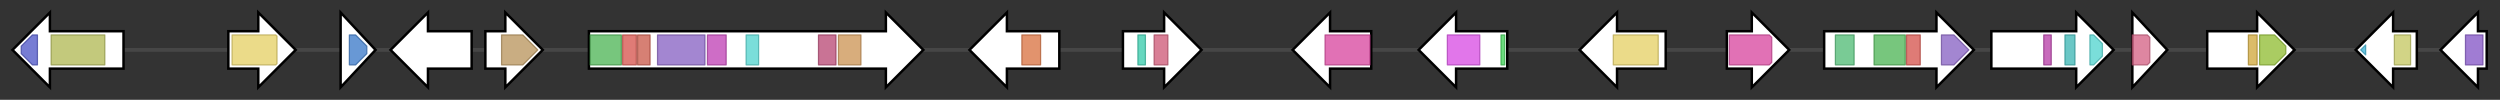 <svg version="1.1" baseProfile="full" xmlns="http://www.w3.org/2000/svg" width="2003.667" height="80">
	<rect width="100%" height="100%" fill="#333333" stroke="none"/>
	<g>
		<line x1="10" y1="40.0" x2="1993.667" y2="40.0" style="stroke:rgb(70,70,70); stroke-width:3 "/>
		<g>
			<title> (CHGG_07633)
hypothetical protein</title>
			<polygon class=" (CHGG_07633)
hypothetical protein" points="99,25 40,25 40,10 10,40 40,70 40,55 99,55" fill="rgb(255,255,255)" fill-opacity="1.0" stroke="rgb(0,0,0)" stroke-width="2"  />
			<g>
				<title>Formyl_trans_N (PF00551)
"Formyl transferase"</title>
				<polygon class="PF00551" points="17,37 26,28 30,28 30,52 26,52 17,43" stroke-linejoin="round" width="13" height="24" fill="rgb(74,82,197)" stroke="rgb(59,65,157)" stroke-width="1" opacity="0.75" />
			</g>
			<g>
				<title>DAO (PF01266)
"FAD dependent oxidoreductase"</title>
				<rect class="PF01266" x="41" y="28" stroke-linejoin="round" width="43" height="24" fill="rgb(175,183,81)" stroke="rgb(139,146,64)" stroke-width="1" opacity="0.75" />
			</g>
		</g>
		<g>
			<title> (CHGG_07634)
hypothetical protein</title>
			<polygon class=" (CHGG_07634)
hypothetical protein" points="183,25 207,25 207,10 237,40 207,70 207,55 183,55" fill="rgb(255,255,255)" fill-opacity="1.0" stroke="rgb(0,0,0)" stroke-width="2"  />
			<g>
				<title>MFS_1 (PF07690)
"Major Facilitator Superfamily"</title>
				<polygon class="PF07690" points="186,28 221,28 222,29 222,51 221,52 186,52" stroke-linejoin="round" width="36" height="24" fill="rgb(228,207,98)" stroke="rgb(182,165,78)" stroke-width="1" opacity="0.75" />
			</g>
		</g>
		<g>
			<title> (CHGG_07635)
hypothetical protein</title>
			<polygon class=" (CHGG_07635)
hypothetical protein" points="273,10 301,40 273,70" fill="rgb(255,255,255)" fill-opacity="1.0" stroke="rgb(0,0,0)" stroke-width="2"  />
			<g>
				<title>GATase (PF00117)
"Glutamine amidotransferase class-I"</title>
				<polygon class="PF00117" points="280,28 285,28 294,37 294,43 285,52 280,52" stroke-linejoin="round" width="14" height="24" fill="rgb(54,118,198)" stroke="rgb(43,94,158)" stroke-width="1" opacity="0.75" />
			</g>
		</g>
		<g>
			<title> (CHGG_07636)
hypothetical protein</title>
			<polygon class=" (CHGG_07636)
hypothetical protein" points="378,25 343,25 343,10 313,40 343,70 343,55 378,55" fill="rgb(255,255,255)" fill-opacity="1.0" stroke="rgb(0,0,0)" stroke-width="2"  />
		</g>
		<g>
			<title> (CHGG_07637)
hypothetical protein</title>
			<polygon class=" (CHGG_07637)
hypothetical protein" points="389,25 405,25 405,10 435,40 405,70 405,55 389,55" fill="rgb(255,255,255)" fill-opacity="1.0" stroke="rgb(0,0,0)" stroke-width="2"  />
			<g>
				<title>Transferase (PF02458)
"Transferase family"</title>
				<polygon class="PF02458" points="402,28 419,28 431,40 419,52 402,52" stroke-linejoin="round" width="31" height="24" fill="rgb(183,146,88)" stroke="rgb(146,116,70)" stroke-width="1" opacity="0.75" />
			</g>
		</g>
		<g>
			<title> (CHGG_07638)
hypothetical protein</title>
			<polygon class=" (CHGG_07638)
hypothetical protein" points="472,25 710,25 710,10 740,40 710,70 710,55 472,55" fill="rgb(255,255,255)" fill-opacity="1.0" stroke="rgb(0,0,0)" stroke-width="2"  />
			<g>
				<title>ketoacyl-synt (PF00109)
"Beta-ketoacyl synthase, N-terminal domain"</title>
				<rect class="PF00109" x="473" y="28" stroke-linejoin="round" width="25" height="24" fill="rgb(74,179,82)" stroke="rgb(59,143,65)" stroke-width="1" opacity="0.75" />
			</g>
			<g>
				<title>Ketoacyl-synt_C (PF02801)
"Beta-ketoacyl synthase, C-terminal domain"</title>
				<rect class="PF02801" x="499" y="28" stroke-linejoin="round" width="11" height="24" fill="rgb(212,79,72)" stroke="rgb(169,63,57)" stroke-width="1" opacity="0.75" />
			</g>
			<g>
				<title>KAsynt_C_assoc (PF16197)
"Ketoacyl-synthetase C-terminal extension"</title>
				<rect class="PF16197" x="511" y="28" stroke-linejoin="round" width="10" height="24" fill="rgb(200,86,70)" stroke="rgb(160,68,56)" stroke-width="1" opacity="0.75" />
			</g>
			<g>
				<title>Acyl_transf_1 (PF00698)
"Acyl transferase domain"</title>
				<rect class="PF00698" x="527" y="28" stroke-linejoin="round" width="38" height="24" fill="rgb(132,93,193)" stroke="rgb(105,74,154)" stroke-width="1" opacity="0.75" />
			</g>
			<g>
				<title>PS-DH (PF14765)
"Polyketide synthase dehydratase N-terminal domain"</title>
				<rect class="PF14765" x="567" y="28" stroke-linejoin="round" width="15" height="24" fill="rgb(189,61,178)" stroke="rgb(151,48,142)" stroke-width="1" opacity="0.75" />
			</g>
			<g>
				<title>Methyltransf_12 (PF08242)
"Methyltransferase domain"</title>
				<rect class="PF08242" x="598" y="28" stroke-linejoin="round" width="10" height="24" fill="rgb(78,210,205)" stroke="rgb(62,168,164)" stroke-width="1" opacity="0.75" />
			</g>
			<g>
				<title>ADH_zinc_N_2 (PF13602)
"Zinc-binding dehydrogenase"</title>
				<rect class="PF13602" x="656" y="28" stroke-linejoin="round" width="14" height="24" fill="rgb(183,68,113)" stroke="rgb(146,54,90)" stroke-width="1" opacity="0.75" />
			</g>
			<g>
				<title>KR (PF08659)
"KR domain"</title>
				<rect class="PF08659" x="672" y="28" stroke-linejoin="round" width="18" height="24" fill="rgb(203,145,81)" stroke="rgb(162,116,64)" stroke-width="1" opacity="0.75" />
			</g>
		</g>
		<g>
			<title> (CHGG_07639)
hypothetical protein</title>
			<polygon class=" (CHGG_07639)
hypothetical protein" points="849,25 807,25 807,10 777,40 807,70 807,55 849,55" fill="rgb(255,255,255)" fill-opacity="1.0" stroke="rgb(0,0,0)" stroke-width="2"  />
			<g>
				<title>PIF1 (PF05970)
"PIF1-like helicase"</title>
				<rect class="PF05970" x="819" y="28" stroke-linejoin="round" width="15" height="24" fill="rgb(216,111,61)" stroke="rgb(172,88,48)" stroke-width="1" opacity="0.75" />
			</g>
		</g>
		<g>
			<title> (CHGG_07640)
hypothetical protein</title>
			<polygon class=" (CHGG_07640)
hypothetical protein" points="900,25 933,25 933,10 963,40 933,70 933,55 900,55" fill="rgb(255,255,255)" fill-opacity="1.0" stroke="rgb(0,0,0)" stroke-width="2"  />
			<g>
				<title>HTH_Tnp_Tc5 (PF03221)
"Tc5 transposase DNA-binding domain"</title>
				<rect class="PF03221" x="912" y="28" stroke-linejoin="round" width="6" height="24" fill="rgb(51,201,169)" stroke="rgb(40,160,135)" stroke-width="1" opacity="0.75" />
			</g>
			<g>
				<title>DDE_1 (PF03184)
"DDE superfamily endonuclease"</title>
				<rect class="PF03184" x="925" y="28" stroke-linejoin="round" width="11" height="24" fill="rgb(204,84,115)" stroke="rgb(163,67,91)" stroke-width="1" opacity="0.75" />
			</g>
		</g>
		<g>
			<title> (CHGG_07641)
hypothetical protein</title>
			<polygon class=" (CHGG_07641)
hypothetical protein" points="1099,25 1066,25 1066,10 1036,40 1066,70 1066,55 1099,55" fill="rgb(255,255,255)" fill-opacity="1.0" stroke="rgb(0,0,0)" stroke-width="2"  />
			<g>
				<title>FAD_binding_3 (PF01494)
"FAD binding domain"</title>
				<rect class="PF01494" x="1062" y="28" stroke-linejoin="round" width="36" height="24" fill="rgb(215,66,156)" stroke="rgb(172,52,124)" stroke-width="1" opacity="0.75" />
			</g>
		</g>
		<g>
			<title> (CHGG_07642)
hypothetical protein</title>
			<polygon class=" (CHGG_07642)
hypothetical protein" points="1208,25 1167,25 1167,10 1137,40 1167,70 1167,55 1208,55" fill="rgb(255,255,255)" fill-opacity="1.0" stroke="rgb(0,0,0)" stroke-width="2"  />
			<g>
				<title>Fungal_trans (PF04082)
"Fungal specific transcription factor domain"</title>
				<rect class="PF04082" x="1160" y="28" stroke-linejoin="round" width="26" height="24" fill="rgb(214,73,227)" stroke="rgb(171,58,181)" stroke-width="1" opacity="0.75" />
			</g>
			<g>
				<title>Zn_clus (PF00172)
"Fungal Zn(2)-Cys(6) binuclear cluster domain"</title>
				<rect class="PF00172" x="1203" y="28" stroke-linejoin="round" width="3" height="24" fill="rgb(58,207,82)" stroke="rgb(46,165,65)" stroke-width="1" opacity="0.75" />
			</g>
		</g>
		<g>
			<title> (CHGG_07643)
hypothetical protein</title>
			<polygon class=" (CHGG_07643)
hypothetical protein" points="1335,25 1296,25 1296,10 1266,40 1296,70 1296,55 1335,55" fill="rgb(255,255,255)" fill-opacity="1.0" stroke="rgb(0,0,0)" stroke-width="2"  />
			<g>
				<title>MFS_1 (PF07690)
"Major Facilitator Superfamily"</title>
				<rect class="PF07690" x="1293" y="28" stroke-linejoin="round" width="36" height="24" fill="rgb(228,207,98)" stroke="rgb(182,165,78)" stroke-width="1" opacity="0.75" />
			</g>
		</g>
		<g>
			<title> (CHGG_07644)
hypothetical protein</title>
			<polygon class=" (CHGG_07644)
hypothetical protein" points="1384,25 1404,25 1404,10 1434,40 1404,70 1404,55 1384,55" fill="rgb(255,255,255)" fill-opacity="1.0" stroke="rgb(0,0,0)" stroke-width="2"  />
			<g>
				<title>FAD_binding_3 (PF01494)
"FAD binding domain"</title>
				<polygon class="PF01494" points="1386,28 1418,28 1420,30 1420,50 1418,52 1386,52" stroke-linejoin="round" width="34" height="24" fill="rgb(215,66,156)" stroke="rgb(172,52,124)" stroke-width="1" opacity="0.75" />
			</g>
		</g>
		<g>
			<title> (CHGG_07645)
hypothetical protein</title>
			<polygon class=" (CHGG_07645)
hypothetical protein" points="1462,25 1552,25 1552,10 1582,40 1552,70 1552,55 1462,55" fill="rgb(255,255,255)" fill-opacity="1.0" stroke="rgb(0,0,0)" stroke-width="2"  />
			<g>
				<title>SAT (PF16073)
"Starter unit:ACP transacylase in aflatoxin biosynthesis"</title>
				<rect class="PF16073" x="1471" y="28" stroke-linejoin="round" width="15" height="24" fill="rgb(77,185,114)" stroke="rgb(61,148,91)" stroke-width="1" opacity="0.75" />
			</g>
			<g>
				<title>ketoacyl-synt (PF00109)
"Beta-ketoacyl synthase, N-terminal domain"</title>
				<rect class="PF00109" x="1502" y="28" stroke-linejoin="round" width="25" height="24" fill="rgb(74,179,82)" stroke="rgb(59,143,65)" stroke-width="1" opacity="0.75" />
			</g>
			<g>
				<title>Ketoacyl-synt_C (PF02801)
"Beta-ketoacyl synthase, C-terminal domain"</title>
				<rect class="PF02801" x="1528" y="28" stroke-linejoin="round" width="11" height="24" fill="rgb(212,79,72)" stroke="rgb(169,63,57)" stroke-width="1" opacity="0.75" />
			</g>
			<g>
				<title>Acyl_transf_1 (PF00698)
"Acyl transferase domain"</title>
				<polygon class="PF00698" points="1556,28 1566,28 1578,40 1566,52 1556,52" stroke-linejoin="round" width="23" height="24" fill="rgb(132,93,193)" stroke="rgb(105,74,154)" stroke-width="1" opacity="0.75" />
			</g>
		</g>
		<g>
			<title> (CHGG_07646)
hypothetical protein</title>
			<polygon class=" (CHGG_07646)
hypothetical protein" points="1596,25 1664,25 1664,10 1694,40 1664,70 1664,55 1596,55" fill="rgb(255,255,255)" fill-opacity="1.0" stroke="rgb(0,0,0)" stroke-width="2"  />
			<g>
				<title>PP-binding (PF00550)
"Phosphopantetheine attachment site"</title>
				<rect class="PF00550" x="1638" y="28" stroke-linejoin="round" width="6" height="24" fill="rgb(181,58,166)" stroke="rgb(144,46,132)" stroke-width="1" opacity="0.75" />
			</g>
			<g>
				<title>HTH_51 (PF18558)
"Helix-turn-helix domain"</title>
				<rect class="PF18558" x="1655" y="28" stroke-linejoin="round" width="8" height="24" fill="rgb(57,180,179)" stroke="rgb(45,144,143)" stroke-width="1" opacity="0.75" />
			</g>
			<g>
				<title>Methyltransf_12 (PF08242)
"Methyltransferase domain"</title>
				<polygon class="PF08242" points="1675,28 1678,28 1685,35 1685,45 1678,52 1675,52" stroke-linejoin="round" width="10" height="24" fill="rgb(78,210,205)" stroke="rgb(62,168,164)" stroke-width="1" opacity="0.75" />
			</g>
		</g>
		<g>
			<title> (CHGG_07647)
hypothetical protein</title>
			<polygon class=" (CHGG_07647)
hypothetical protein" points="1709,10 1737,40 1709,70" fill="rgb(255,255,255)" fill-opacity="1.0" stroke="rgb(0,0,0)" stroke-width="2"  />
			<g>
				<title>NAD_binding_4 (PF07993)
"Male sterility protein"</title>
				<polygon class="PF07993" points="1709,28 1721,28 1723,30 1723,50 1721,52 1709,52" stroke-linejoin="round" width="14" height="24" fill="rgb(210,94,130)" stroke="rgb(168,75,103)" stroke-width="1" opacity="0.75" />
			</g>
		</g>
		<g>
			<title> (CHGG_07648)
hypothetical protein</title>
			<polygon class=" (CHGG_07648)
hypothetical protein" points="1769,25 1809,25 1809,10 1839,40 1809,70 1809,55 1769,55" fill="rgb(255,255,255)" fill-opacity="1.0" stroke="rgb(0,0,0)" stroke-width="2"  />
			<g>
				<title>fn3_3 (PF14686)
"Polysaccharide lyase family 4, domain II"</title>
				<rect class="PF14686" x="1802" y="28" stroke-linejoin="round" width="7" height="24" fill="rgb(207,165,54)" stroke="rgb(165,132,43)" stroke-width="1" opacity="0.75" />
			</g>
			<g>
				<title>CBM-like (PF14683)
"Polysaccharide lyase family 4, domain III"</title>
				<polygon class="PF14683" points="1811,28 1823,28 1832,37 1832,43 1823,52 1811,52" stroke-linejoin="round" width="21" height="24" fill="rgb(142,187,46)" stroke="rgb(113,149,36)" stroke-width="1" opacity="0.75" />
			</g>
		</g>
		<g>
			<title> (CHGG_07649)
hypothetical protein</title>
			<polygon class=" (CHGG_07649)
hypothetical protein" points="1937,25 1918,25 1918,10 1888,40 1918,70 1918,55 1937,55" fill="rgb(255,255,255)" fill-opacity="1.0" stroke="rgb(0,0,0)" stroke-width="2"  />
			<g>
				<title>BBE (PF08031)
"Berberine and berberine like"</title>
				<polygon class="PF08031" points="1892,40 1896,36 1896,44" stroke-linejoin="round" width="6" height="24" fill="rgb(56,179,213)" stroke="rgb(44,143,170)" stroke-width="1" opacity="0.75" />
			</g>
			<g>
				<title>FAD_binding_4 (PF01565)
"FAD binding domain"</title>
				<rect class="PF01565" x="1919" y="28" stroke-linejoin="round" width="13" height="24" fill="rgb(194,197,94)" stroke="rgb(155,157,75)" stroke-width="1" opacity="0.75" />
			</g>
		</g>
		<g>
			<title> (CHGG_07650)
hypothetical protein</title>
			<polygon class=" (CHGG_07650)
hypothetical protein" points="1993,25 1986,25 1986,10 1956,40 1986,70 1986,55 1993,55" fill="rgb(255,255,255)" fill-opacity="1.0" stroke="rgb(0,0,0)" stroke-width="2"  />
			<g>
				<title>adh_short (PF00106)
"short chain dehydrogenase"</title>
				<rect class="PF00106" x="1976" y="28" stroke-linejoin="round" width="14" height="24" fill="rgb(128,81,196)" stroke="rgb(102,64,156)" stroke-width="1" opacity="0.75" />
			</g>
		</g>
	</g>
</svg>
